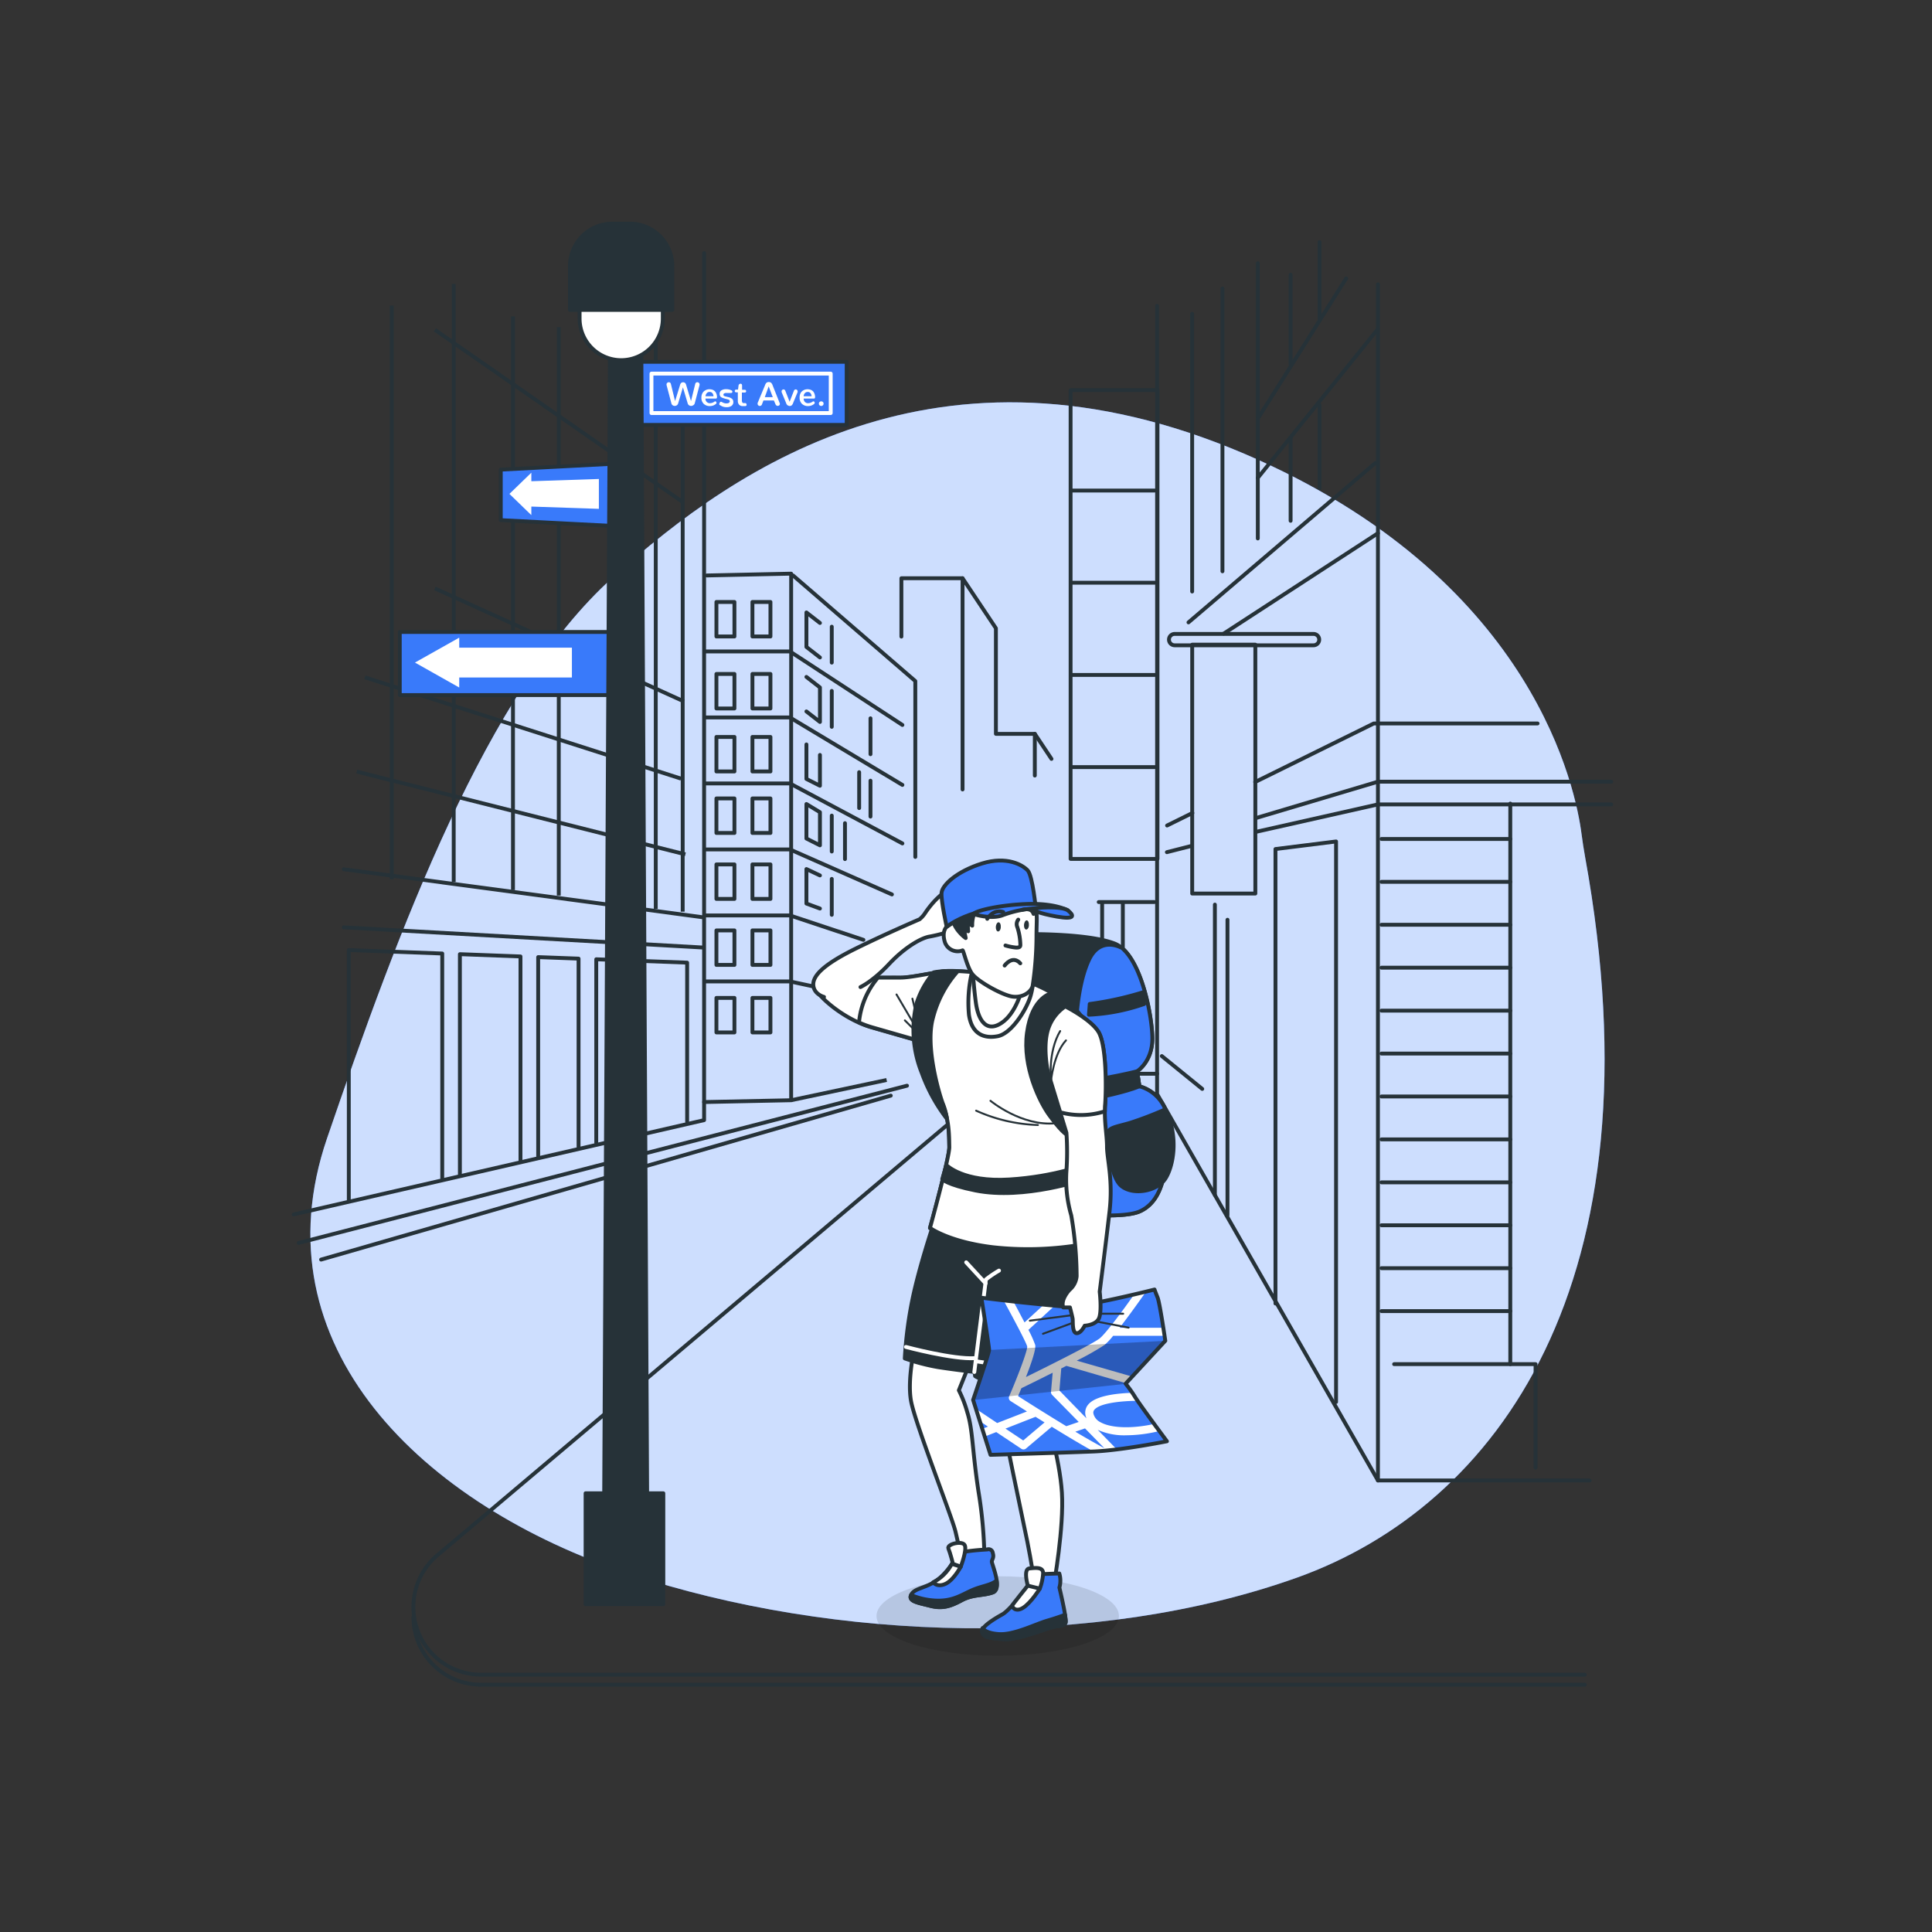 <svg xmlns="http://www.w3.org/2000/svg" xmlns:xlink="http://www.w3.org/1999/xlink" viewBox="0 0 500 500"><rect x="0" y="0" width="500" height="500" fill="#333333" stroke="none"/><defs><clipPath id="freepik--clip-path--inject-34"><path d="M275.5,338.15s-7-.63-13-1.3-8.52-1-8.52-1,2,12.68,2,13.5-4.14,12.95-4.14,12.95l4.5,14.21s19.58-.57,26.78-.87S302,373,302,373s-6.76-9.09-8.23-11.43a31.54,31.54,0,0,0-2.46-3.47L301.58,347s-1.41-9.75-2-11.21-.79-2.06-.79-2.06S279.59,338.57,275.5,338.15Z" style="fill:#397AFA;stroke:#263238;stroke-linecap:round;stroke-linejoin:round"></path></clipPath></defs><g id="freepik--background-simple--inject-34"><path d="M410.22,221.77c-.35-2-.66-3.9-.91-5.86-1.45-11.41-12-64.56-83.44-96.8-80.41-36.27-134.74,1-167.34,30.39s-55.41,91.15-73.88,145.06,25,95.08,78.23,112.73,120.61,19.6,172.77,1C387.23,389.85,430.32,332.11,410.22,221.77Z" style="fill:#397AFA"></path><path d="M410.22,221.77c-.35-2-.66-3.9-.91-5.86-1.45-11.41-12-64.56-83.44-96.8-80.41-36.27-134.74,1-167.34,30.39s-55.41,91.15-73.88,145.06,25,95.08,78.23,112.73,120.61,19.6,172.77,1C387.23,389.85,430.32,332.11,410.22,221.77Z" style="fill:#fff;opacity:0.75"></path></g><g id="freepik--Buildings--inject-34"><polyline points="299.45 79.17 299.45 283.12 356.61 383.14 411.41 383.14" style="fill:none;stroke:#263238;stroke-linecap:round;stroke-linejoin:round"></polyline><path d="M299.45,277.89H260.82L113.22,402.47a17.54,17.54,0,0,0-.11,26.72h0a17.57,17.57,0,0,0,11.42,4.22H410.14" style="fill:none;stroke:#263238;stroke-linecap:round;stroke-linejoin:round"></path><path d="M107,418.41a17.44,17.44,0,0,0,6.12,13.38h0A17.53,17.53,0,0,0,124.53,436H410.14" style="fill:none;stroke:#263238;stroke-linecap:round;stroke-linejoin:round"></path><line x1="83.1" y1="325.98" x2="230.53" y2="283.55" style="fill:none;stroke:#263238;stroke-linecap:round;stroke-linejoin:round"></line><polyline points="182.22 65.5 182.22 289.89 76 314.29" style="fill:none;stroke:#263238;stroke-linecap:round;stroke-linejoin:round"></polyline><line x1="204.74" y1="284.74" x2="229.46" y2="279.5" style="fill:none;stroke:#263238;stroke-miterlimit:10"></line><polyline points="182.94 148.93 204.75 148.46 204.75 284.74 182.22 285.21" style="fill:none;stroke:#263238;stroke-linecap:round;stroke-linejoin:round"></polyline><polyline points="205.24 148.93 236.88 176.26 236.88 221.77" style="fill:none;stroke:#263238;stroke-linecap:round;stroke-linejoin:round"></polyline><polyline points="233.28 164.75 233.28 149.65 249.11 149.65 249.11 204.31" style="fill:none;stroke:#263238;stroke-linecap:round;stroke-linejoin:round"></polyline><polyline points="249.11 149.65 257.74 162.59 257.74 189.92 267.81 189.92 267.81 200.71" style="fill:none;stroke:#263238;stroke-linecap:round;stroke-linejoin:round"></polyline><line x1="267.81" y1="189.92" x2="272.12" y2="196.4" style="fill:none;stroke:#263238;stroke-linecap:round;stroke-linejoin:round"></line><rect x="277.07" y="100.97" width="22.49" height="121.31" style="fill:none;stroke:#263238;stroke-linecap:round;stroke-linejoin:round"></rect><rect x="308.54" y="166.84" width="16.34" height="64.41" style="fill:none;stroke:#263238;stroke-linecap:round;stroke-linejoin:round"></rect><line x1="316.68" y1="163.99" x2="356.61" y2="138" style="fill:none;stroke:#263238;stroke-linecap:round;stroke-linejoin:round"></line><line x1="355.92" y1="119.84" x2="307.58" y2="161.07" style="fill:none;stroke:#263238;stroke-linecap:round;stroke-linejoin:round"></line><line x1="356.61" y1="85.13" x2="325.52" y2="123.67" style="fill:none;stroke:#263238;stroke-linecap:round;stroke-linejoin:round"></line><line x1="325.15" y1="215.26" x2="356.61" y2="208.18" style="fill:none;stroke:#263238;stroke-linecap:round;stroke-linejoin:round"></line><line x1="301.99" y1="220.54" x2="308.17" y2="218.97" style="fill:none;stroke:#263238;stroke-linecap:round;stroke-linejoin:round"></line><line x1="356.61" y1="383.15" x2="356.61" y2="73.59" style="fill:none;stroke:#263238;stroke-linecap:round;stroke-linejoin:round"></line><line x1="356.61" y1="208.18" x2="417" y2="208.18" style="fill:none;stroke:#263238;stroke-linecap:round;stroke-linejoin:round"></line><line x1="325.15" y1="211.68" x2="356.61" y2="202.3" style="fill:none;stroke:#263238;stroke-linecap:round;stroke-linejoin:round"></line><line x1="356.61" y1="202.3" x2="417" y2="202.3" style="fill:none;stroke:#263238;stroke-linecap:round;stroke-linejoin:round"></line><polyline points="324.84 202.38 355.54 187.23 397.92 187.23" style="fill:none;stroke:#263238;stroke-linecap:round;stroke-linejoin:round"></polyline><line x1="302.04" y1="213.64" x2="308.58" y2="210.41" style="fill:none;stroke:#263238;stroke-linecap:round;stroke-linejoin:round"></line><line x1="277.21" y1="126.95" x2="298.82" y2="126.95" style="fill:none;stroke:#263238;stroke-linecap:round;stroke-linejoin:round"></line><line x1="277.21" y1="150.81" x2="298.82" y2="150.81" style="fill:none;stroke:#263238;stroke-linecap:round;stroke-linejoin:round"></line><line x1="277.21" y1="174.67" x2="298.82" y2="174.67" style="fill:none;stroke:#263238;stroke-linecap:round;stroke-linejoin:round"></line><line x1="277.21" y1="198.52" x2="298.82" y2="198.52" style="fill:none;stroke:#263238;stroke-linecap:round;stroke-linejoin:round"></line><path d="M339.89,167H304a1.47,1.47,0,1,1,0-2.94h35.94a1.47,1.47,0,1,1,0,2.94Z" style="fill:none;stroke:#263238;stroke-miterlimit:10"></path><line x1="308.53" y1="81.2" x2="308.53" y2="153.08" style="fill:none;stroke:#263238;stroke-linecap:round;stroke-linejoin:round"></line><line x1="316.37" y1="74.66" x2="316.37" y2="147.85" style="fill:none;stroke:#263238;stroke-linecap:round;stroke-linejoin:round"></line><line x1="325.52" y1="68.13" x2="325.52" y2="139.35" style="fill:none;stroke:#263238;stroke-linecap:round;stroke-linejoin:round"></line><line x1="325.52" y1="108.34" x2="348.39" y2="72.05" style="fill:none;stroke:#263238;stroke-linecap:round;stroke-linejoin:round"></line><polyline points="182.31 168.59 204.43 168.59 233.54 187.62" style="fill:none;stroke:#263238;stroke-linecap:round;stroke-linejoin:round"></polyline><polyline points="182.31 185.68 204.43 185.68 233.54 203.14" style="fill:none;stroke:#263238;stroke-linecap:round;stroke-linejoin:round"></polyline><polyline points="182.31 202.75 204.43 202.75 233.54 218.28" style="fill:none;stroke:#263238;stroke-linecap:round;stroke-linejoin:round"></polyline><polyline points="182.31 219.83 204.43 219.83 230.83 231.48" style="fill:none;stroke:#263238;stroke-linecap:round;stroke-linejoin:round"></polyline><polyline points="182.31 236.91 204.43 236.91 223.45 243.23" style="fill:none;stroke:#263238;stroke-linecap:round;stroke-linejoin:round"></polyline><polyline points="182.31 253.99 204.43 253.99 210.77 255.35" style="fill:none;stroke:#263238;stroke-linecap:round;stroke-linejoin:round"></polyline><rect x="194.73" y="174.42" width="4.66" height="8.93" style="fill:none;stroke:#263238;stroke-linecap:round;stroke-linejoin:round"></rect><rect x="185.41" y="174.42" width="4.66" height="8.93" style="fill:none;stroke:#263238;stroke-linecap:round;stroke-linejoin:round"></rect><rect x="194.73" y="190.72" width="4.66" height="8.93" style="fill:none;stroke:#263238;stroke-linecap:round;stroke-linejoin:round"></rect><rect x="185.41" y="190.72" width="4.66" height="8.93" style="fill:none;stroke:#263238;stroke-linecap:round;stroke-linejoin:round"></rect><rect x="194.73" y="206.64" width="4.66" height="8.93" style="fill:none;stroke:#263238;stroke-linecap:round;stroke-linejoin:round"></rect><rect x="185.41" y="206.64" width="4.66" height="8.93" style="fill:none;stroke:#263238;stroke-linecap:round;stroke-linejoin:round"></rect><rect x="194.73" y="223.71" width="4.66" height="8.93" style="fill:none;stroke:#263238;stroke-linecap:round;stroke-linejoin:round"></rect><rect x="185.41" y="223.71" width="4.66" height="8.93" style="fill:none;stroke:#263238;stroke-linecap:round;stroke-linejoin:round"></rect><rect x="194.73" y="240.79" width="4.66" height="8.93" style="fill:none;stroke:#263238;stroke-linecap:round;stroke-linejoin:round"></rect><rect x="185.41" y="240.79" width="4.66" height="8.93" style="fill:none;stroke:#263238;stroke-linecap:round;stroke-linejoin:round"></rect><rect x="194.73" y="258.26" width="4.66" height="8.93" style="fill:none;stroke:#263238;stroke-linecap:round;stroke-linejoin:round"></rect><rect x="185.41" y="258.26" width="4.66" height="8.93" style="fill:none;stroke:#263238;stroke-linecap:round;stroke-linejoin:round"></rect><rect x="194.73" y="155.79" width="4.66" height="8.93" style="fill:none;stroke:#263238;stroke-linecap:round;stroke-linejoin:round"></rect><polyline points="212.2 170.15 208.7 167.43 208.7 158.5 212.2 161.22" style="fill:none;stroke:#263238;stroke-linecap:round;stroke-linejoin:round"></polyline><polyline points="208.7 175.19 212.2 177.91 212.2 186.84 208.7 184.12" style="fill:none;stroke:#263238;stroke-linecap:round;stroke-linejoin:round"></polyline><polyline points="212.2 195.38 212.2 203.35 208.7 201.59 208.7 192.66" style="fill:none;stroke:#263238;stroke-linecap:round;stroke-linejoin:round"></polyline><polygon points="212.2 218.77 208.7 217.01 208.7 208.08 212.2 210.2 212.2 218.77" style="fill:none;stroke:#263238;stroke-linecap:round;stroke-linejoin:round"></polygon><polyline points="212.2 235.13 208.7 233.84 208.7 224.91 212.2 226.56" style="fill:none;stroke:#263238;stroke-linecap:round;stroke-linejoin:round"></polyline><rect x="185.41" y="155.79" width="4.66" height="8.93" style="fill:none;stroke:#263238;stroke-linecap:round;stroke-linejoin:round"></rect><polyline points="330.09 337.35 330.09 219.73 345.77 217.77 345.77 362.84" style="fill:none;stroke:#263238;stroke-linecap:round;stroke-linejoin:round"></polyline><line x1="314.41" y1="309.25" x2="314.41" y2="234.11" style="fill:none;stroke:#263238;stroke-linecap:round;stroke-linejoin:round"></line><line x1="317.67" y1="314.48" x2="317.67" y2="238.03" style="fill:none;stroke:#263238;stroke-linecap:round;stroke-linejoin:round"></line><line x1="334.01" y1="113.22" x2="334.01" y2="134.78" style="fill:none;stroke:#263238;stroke-linecap:round;stroke-linejoin:round"></line><line x1="341.5" y1="104.79" x2="341.5" y2="126.35" style="fill:none;stroke:#263238;stroke-linecap:round;stroke-linejoin:round"></line><line x1="334.01" y1="71.09" x2="334.01" y2="94.3" style="fill:none;stroke:#263238;stroke-linecap:round;stroke-linejoin:round"></line><line x1="341.5" y1="62.66" x2="341.5" y2="82.44" style="fill:none;stroke:#263238;stroke-linecap:round;stroke-linejoin:round"></line><line x1="77.3" y1="321.67" x2="234.73" y2="280.98" style="fill:none;stroke:#263238;stroke-linecap:round;stroke-linejoin:round"></line><line x1="88.96" y1="239.99" x2="181.75" y2="245.21" style="fill:none;stroke:#263238;stroke-linecap:round;stroke-linejoin:round"></line><line x1="88.96" y1="224.96" x2="181.75" y2="237.37" style="fill:none;stroke:#263238;stroke-linecap:round;stroke-linejoin:round"></line><polyline points="134.7 300.28 134.7 247.53 119.02 246.94 119.02 303.91" style="fill:none;stroke:#263238;stroke-linecap:round;stroke-linejoin:round"></polyline><polyline points="149.73 296.8 149.73 248.09 139.28 247.7 139.28 299.22" style="fill:none;stroke:#263238;stroke-linecap:round;stroke-linejoin:round"></polyline><polyline points="114.45 304.97 114.45 246.77 90.27 245.87 90.27 310.56" style="fill:none;stroke:#263238;stroke-linecap:round;stroke-linejoin:round"></polyline><polyline points="177.83 290.3 177.83 249.13 154.31 248.26 154.31 295.75" style="fill:none;stroke:#263238;stroke-linecap:round;stroke-linejoin:round"></polyline><line x1="215.26" y1="171.48" x2="215.26" y2="162.19" style="fill:none;stroke:#263238;stroke-linecap:round;stroke-linejoin:round"></line><line x1="215.26" y1="188.1" x2="215.26" y2="178.81" style="fill:none;stroke:#263238;stroke-linecap:round;stroke-linejoin:round"></line><line x1="215.26" y1="220.37" x2="215.26" y2="211.08" style="fill:none;stroke:#263238;stroke-linecap:round;stroke-linejoin:round"></line><line x1="215.26" y1="236.75" x2="215.26" y2="227.46" style="fill:none;stroke:#263238;stroke-linecap:round;stroke-linejoin:round"></line><line x1="218.68" y1="222.33" x2="218.68" y2="213.04" style="fill:none;stroke:#263238;stroke-linecap:round;stroke-linejoin:round"></line><line x1="222.35" y1="209.13" x2="222.35" y2="199.84" style="fill:none;stroke:#263238;stroke-linecap:round;stroke-linejoin:round"></line><line x1="225.28" y1="211.33" x2="225.28" y2="202.04" style="fill:none;stroke:#263238;stroke-linecap:round;stroke-linejoin:round"></line><line x1="225.28" y1="195.19" x2="225.28" y2="185.9" style="fill:none;stroke:#263238;stroke-linecap:round;stroke-linejoin:round"></line><line x1="357.53" y1="217.12" x2="390.86" y2="217.12" style="fill:none;stroke:#263238;stroke-linecap:round;stroke-linejoin:round"></line><line x1="357.53" y1="228.22" x2="390.86" y2="228.22" style="fill:none;stroke:#263238;stroke-linecap:round;stroke-linejoin:round"></line><line x1="357.53" y1="239.33" x2="390.86" y2="239.33" style="fill:none;stroke:#263238;stroke-linecap:round;stroke-linejoin:round"></line><line x1="357.53" y1="250.44" x2="390.86" y2="250.44" style="fill:none;stroke:#263238;stroke-linecap:round;stroke-linejoin:round"></line><line x1="357.53" y1="261.55" x2="390.86" y2="261.55" style="fill:none;stroke:#263238;stroke-linecap:round;stroke-linejoin:round"></line><line x1="357.53" y1="272.66" x2="390.86" y2="272.66" style="fill:none;stroke:#263238;stroke-linecap:round;stroke-linejoin:round"></line><line x1="357.53" y1="283.77" x2="390.86" y2="283.77" style="fill:none;stroke:#263238;stroke-linecap:round;stroke-linejoin:round"></line><line x1="357.53" y1="294.88" x2="390.86" y2="294.88" style="fill:none;stroke:#263238;stroke-linecap:round;stroke-linejoin:round"></line><line x1="357.53" y1="305.99" x2="390.86" y2="305.99" style="fill:none;stroke:#263238;stroke-linecap:round;stroke-linejoin:round"></line><line x1="357.53" y1="317.1" x2="390.86" y2="317.1" style="fill:none;stroke:#263238;stroke-linecap:round;stroke-linejoin:round"></line><line x1="357.53" y1="328.2" x2="390.86" y2="328.2" style="fill:none;stroke:#263238;stroke-linecap:round;stroke-linejoin:round"></line><line x1="357.53" y1="339.31" x2="390.86" y2="339.31" style="fill:none;stroke:#263238;stroke-linecap:round;stroke-linejoin:round"></line><polyline points="390.86 207.97 390.86 353.04 397.4 353.04 397.4 379.83" style="fill:none;stroke:#263238;stroke-linecap:round;stroke-linejoin:round"></polyline><line x1="390.86" y1="353.04" x2="360.8" y2="353.04" style="fill:none;stroke:#263238;stroke-linecap:round;stroke-linejoin:round"></line><line x1="300.68" y1="273.31" x2="311.14" y2="281.81" style="fill:none;stroke:#263238;stroke-linecap:round;stroke-linejoin:round"></line><line x1="298.72" y1="233.45" x2="284.35" y2="233.45" style="fill:none;stroke:#263238;stroke-linecap:round;stroke-linejoin:round"></line><polyline points="285.23 233.69 285.23 245.1 290.59 245.1 290.59 233.86" style="fill:none;stroke:#263238;stroke-linecap:round;stroke-linejoin:round"></polyline><line x1="169.71" y1="235.24" x2="169.71" y2="60.95" style="fill:none;stroke:#263238;stroke-miterlimit:10"></line><line x1="176.68" y1="235.94" x2="176.68" y2="106.96" style="fill:none;stroke:#263238;stroke-miterlimit:10"></line><line x1="157.86" y1="234.54" x2="157.86" y2="78.38" style="fill:none;stroke:#263238;stroke-miterlimit:10"></line><line x1="144.61" y1="231.76" x2="144.61" y2="84.66" style="fill:none;stroke:#263238;stroke-miterlimit:10"></line><line x1="132.76" y1="230.36" x2="132.76" y2="81.87" style="fill:none;stroke:#263238;stroke-miterlimit:10"></line><line x1="117.42" y1="228.27" x2="117.42" y2="73.5" style="fill:none;stroke:#263238;stroke-miterlimit:10"></line><line x1="101.39" y1="227.57" x2="101.39" y2="79.08" style="fill:none;stroke:#263238;stroke-miterlimit:10"></line><line x1="92.32" y1="199.69" x2="177.38" y2="221.11" style="fill:none;stroke:#263238;stroke-miterlimit:10"></line><line x1="94.42" y1="175.29" x2="176.25" y2="201.51" style="fill:none;stroke:#263238;stroke-miterlimit:10"></line><line x1="112.54" y1="152.28" x2="177" y2="181.53" style="fill:none;stroke:#263238;stroke-miterlimit:10"></line><line x1="112.54" y1="85.35" x2="176.62" y2="129.88" style="fill:none;stroke:#263238;stroke-miterlimit:10"></line></g><g id="freepik--Streetlight--inject-34"><polygon points="160.97 136.24 129.6 134.61 129.6 121.54 160.97 119.9 160.97 136.24" style="fill:#397AFA;stroke:#263238;stroke-linecap:round;stroke-linejoin:round"></polygon><rect x="161.62" y="93.63" width="57.5" height="16.34" style="fill:#397AFA;stroke:#263238;stroke-linecap:round;stroke-linejoin:round"></rect><path d="M179.4,104.88a.87.87,0,0,1-.54.17.92.92,0,0,1-.55-.17.86.86,0,0,1-.34-.5l-1.23-4.13-1.23,4.13a.86.86,0,0,1-.34.5.92.92,0,0,1-.55.17.87.87,0,0,1-.54-.17.79.79,0,0,1-.32-.47l-1.26-4.77a1.37,1.37,0,0,1,0-.16.49.49,0,0,1,.18-.4.64.64,0,0,1,.41-.16.52.52,0,0,1,.34.12.56.56,0,0,1,.2.34l1.08,4.43L176,99.63a1,1,0,0,1,.29-.53.82.82,0,0,1,1,0,1,1,0,0,1,.29.53l1.25,4.18,1.09-4.43a.56.56,0,0,1,.2-.34.52.52,0,0,1,.34-.12.64.64,0,0,1,.41.16.5.5,0,0,1,.18.4,1.37,1.37,0,0,1,0,.16l-1.26,4.77A.79.79,0,0,1,179.4,104.88Z" style="fill:#fff"></path><path d="M181.76,101.81a1.86,1.86,0,0,1,.73-.77,2.06,2.06,0,0,1,1.12-.3,2.33,2.33,0,0,1,.87.16,1.57,1.57,0,0,1,.61.45,2.27,2.27,0,0,1,.35.65,2.45,2.45,0,0,1,.12.78.4.4,0,0,1-.08.27.25.25,0,0,1-.22.1h-2.68a1.11,1.11,0,0,0,1.22,1.19,2,2,0,0,0,1.13-.42.25.25,0,0,1,.16-.06.3.3,0,0,1,.23.11.4.4,0,0,1,.11.27.38.38,0,0,1-.14.29,2.39,2.39,0,0,1-1.56.56,2.21,2.21,0,0,1-1.61-.58,2.17,2.17,0,0,1-.6-1.63A2.37,2.37,0,0,1,181.76,101.81Zm2.89.74a1.38,1.38,0,0,0-.28-.8.86.86,0,0,0-.73-.31.9.9,0,0,0-.74.33,1.3,1.3,0,0,0-.31.78Z" style="fill:#fff"></path><path d="M186.25,104.33a.38.38,0,0,1,.09-.25.33.33,0,0,1,.25-.1.49.49,0,0,1,.22.06l.29.16a2.45,2.45,0,0,0,.37.13,2.07,2.07,0,0,0,.49.07,1.9,1.9,0,0,0,.44-.05.67.67,0,0,0,.33-.18.44.44,0,0,0,.14-.33c0-.24-.2-.41-.59-.5l-.66-.17-.48-.15a2.05,2.05,0,0,1-.38-.16.88.88,0,0,1-.46-.52,1.33,1.33,0,0,1-.06-.42,1,1,0,0,1,.46-.89,2.16,2.16,0,0,1,1.23-.31,3.13,3.13,0,0,1,1.38.31.37.37,0,0,1,.15.57.29.29,0,0,1-.23.1.38.38,0,0,1-.17,0l-.09,0-.13,0-.13,0-.17,0-.16,0-.2,0H188a1.29,1.29,0,0,0-.55.1.36.36,0,0,0-.23.34.34.34,0,0,0,.12.29,1.6,1.6,0,0,0,.48.18l.65.16a2.33,2.33,0,0,1,1,.46,1.06,1.06,0,0,1,.31.81,1.16,1.16,0,0,1-.47,1,2.07,2.07,0,0,1-1.24.34,2.72,2.72,0,0,1-1.66-.49A.32.32,0,0,1,186.25,104.33Z" style="fill:#fff"></path><path d="M191.28,104.73a1.43,1.43,0,0,1-.33-1v-2.19h-.41a.37.37,0,0,1-.28-.1.33.33,0,0,1-.1-.26.33.33,0,0,1,.09-.25.37.37,0,0,1,.28-.1H191l.13-1a.63.63,0,0,1,.16-.37.47.47,0,0,1,.37-.15.37.37,0,0,1,.29.12.65.65,0,0,1,.1.37v1.08h.68a.33.33,0,0,1,.27.1.41.41,0,0,1,.1.27.36.36,0,0,1-.1.25.37.37,0,0,1-.27.09H192v1.93a1.33,1.33,0,0,0,.1.6.36.36,0,0,0,.36.2h.38a.32.32,0,0,1,.27.11.42.42,0,0,1,.1.28.48.48,0,0,1,0,.18.25.25,0,0,1-.11.12l-.15.08a.88.88,0,0,1-.2,0h-.56A1.16,1.16,0,0,1,191.28,104.73Z" style="fill:#fff"></path><path d="M200.28,103.64h-2.7l-.38,1a.61.61,0,0,1-.22.31.57.57,0,0,1-.33.11.59.59,0,0,1-.41-.16.5.5,0,0,1-.17-.38.6.6,0,0,1,0-.22L198,99.66a1.32,1.32,0,0,1,.4-.63,1.06,1.06,0,0,1,1.12,0,1.4,1.4,0,0,1,.41.63l1.85,4.65a.63.63,0,0,1,.05.22.48.48,0,0,1-.18.38.58.58,0,0,1-.74,0,.61.61,0,0,1-.22-.31ZM198.93,100l-1,2.79H200Z" style="fill:#fff"></path><path d="M203.78,104.88a1.76,1.76,0,0,1-.37-.66l-1.13-2.74a.78.78,0,0,1,0-.21.47.47,0,0,1,.15-.35.54.54,0,0,1,.35-.14.44.44,0,0,1,.27.09.55.55,0,0,1,.19.27l1.11,2.83,1.11-2.83a.62.62,0,0,1,.19-.27.44.44,0,0,1,.27-.09.52.52,0,0,1,.35.14.47.47,0,0,1,.15.35.52.52,0,0,1,0,.21l-1.13,2.74a1.76,1.76,0,0,1-.37.66.83.83,0,0,1-1.06,0Z" style="fill:#fff"></path><path d="M207.15,101.81a1.84,1.84,0,0,1,.72-.77,2.12,2.12,0,0,1,1.13-.3,2.41,2.41,0,0,1,.87.16,1.65,1.65,0,0,1,.61.45,2,2,0,0,1,.34.65,2.77,2.77,0,0,1,.13.78.46.46,0,0,1-.08.27.26.26,0,0,1-.23.1H208a1.1,1.1,0,0,0,1.22,1.19,2,2,0,0,0,1.12-.42.27.27,0,0,1,.17-.06.31.31,0,0,1,.23.11.39.39,0,0,1,.1.27.37.37,0,0,1-.13.29,2.39,2.39,0,0,1-1.56.56,2.21,2.21,0,0,1-1.61-.58,2.17,2.17,0,0,1-.6-1.63A2.37,2.37,0,0,1,207.15,101.81Zm2.89.74a1.38,1.38,0,0,0-.28-.8.86.86,0,0,0-.73-.31.92.92,0,0,0-.75.33,1.29,1.29,0,0,0-.3.78Z" style="fill:#fff"></path><path d="M212.1,104.88a.54.54,0,0,1-.17-.42.57.57,0,0,1,.17-.42.6.6,0,0,1,.43-.17.64.64,0,0,1,.44.17.54.54,0,0,1,.17.42.55.55,0,0,1-.17.42.57.57,0,0,1-.44.18A.57.57,0,0,1,212.1,104.88Z" style="fill:#fff"></path><rect x="168.6" y="96.69" width="46.39" height="10.21" style="fill:none;stroke:#fff;stroke-linecap:round;stroke-linejoin:round"></rect><rect x="103.46" y="163.55" width="57.5" height="16.34" style="fill:#397AFA;stroke:#263238;stroke-linecap:round;stroke-linejoin:round"></rect><polygon points="148.01 167.61 118.85 167.61 118.85 165.02 107.39 171.47 118.85 177.93 118.85 175.34 148.01 175.34 148.01 167.61" style="fill:#fff"></polygon><polygon points="154.99 123.96 137.51 124.54 137.51 122.33 131.84 127.82 137.51 133.31 137.51 131.1 154.99 131.69 154.99 123.96" style="fill:#fff"></polygon><polygon points="167.5 390.45 156.34 390.45 158.01 61.06 165.83 61.06 167.5 390.45" style="fill:#263238;stroke:#263238;stroke-linecap:round;stroke-linejoin:round"></polygon><rect x="151.55" y="386.46" width="20.12" height="28.71" style="fill:#263238;stroke:#263238;stroke-linecap:round;stroke-linejoin:round"></rect><path d="M150,70.88h21.53V82.44a10.77,10.77,0,0,1-10.76,10.77h0A10.77,10.77,0,0,1,150,82.44Z" style="fill:#fff;stroke:#263238;stroke-linecap:round;stroke-linejoin:round"></path><path d="M158.48,57.87H163a11,11,0,0,1,11,11V80.2a0,0,0,0,1,0,0H147.5a0,0,0,0,1,0,0V68.85A11,11,0,0,1,158.48,57.87Z" style="fill:#263238;stroke:#263238;stroke-linecap:round;stroke-linejoin:round"></path></g><g id="freepik--Character--inject-34"><ellipse cx="258.21" cy="418.22" rx="31.37" ry="10.29" style="opacity:0.11"></ellipse><path d="M267,241.75s14.84-.14,21.46,2.44,9.66,18.32,9.74,24.44-3.94,8.61-3.94,8.61l.59,3.89a10.15,10.15,0,0,1,7.43,10.66c-.3,8.88-.47,18.46-7.16,21.64s-36.25-.71-40.8-7.68,4.14-18.54,2.15-29.68-4-22.11-3.39-30.09S267,241.75,267,241.75Z" style="fill:#263238;stroke:#263238;stroke-linecap:round;stroke-linejoin:round"></path><path d="M302.31,291.79a10.15,10.15,0,0,0-7.43-10.66l-.59-3.89s4-2.5,3.94-8.61c-.07-5.6-2.63-19.29-8.15-23.53l-.09.07s-5.21-2.83-8.08,3.07-3.79,16.13-3.37,22.45-2.2,20.61-3.24,30.13c-.65,5.89,1.41,10.51,5.17,13.41,6.43.59,12.17.4,14.68-.8C301.84,310.25,302,300.67,302.31,291.79Z" style="fill:#397AFA;stroke:#263238;stroke-linecap:round;stroke-linejoin:round"></path><path d="M295.71,256.83a83.32,83.32,0,0,1-13.69,3l-.2,2.78a50,50,0,0,0,14.29-2.78Z" style="fill:#263238;stroke:#263238;stroke-linecap:round;stroke-linejoin:round"></path><path d="M301.62,287.08a90.46,90.46,0,0,1-9.08,3.49c-4,1.19-6,1.19-5.76,3.18s.4,10.92,3.57,13.3,9.22,1.17,11.27-2.05C303.55,302,305.21,294.52,301.62,287.08Z" style="fill:#263238;stroke:#263238;stroke-linecap:round;stroke-linejoin:round"></path><path d="M294.29,277.24s-6.59,1.79-21.4,3.86l.17,4.9s15.34-2.2,21.82-4.87Z" style="fill:#263238;stroke:#263238;stroke-linecap:round;stroke-linejoin:round"></path><path d="M236.76,348.46s-2,8.4-1,14.06,10.57,29.91,11.51,33.82,1.7,7.8,1.7,7.8l5.8-.62A114.47,114.47,0,0,0,253.23,386c-1.65-10.94-1.46-16-2.88-20.45a31.09,31.09,0,0,0-2.2-5.74l3-7.47Z" style="fill:#fff;stroke:#263238;stroke-linecap:round;stroke-linejoin:round"></path><path d="M259.84,355s-1.16,6.37-.87,9.54,5.89,29.4,6.92,34.53,1.84,10.61,1.84,10.61l5,.54s2.66-15,2.09-23.94-4.25-20.72-4.25-20.72l5.21-11.67Z" style="fill:#fff;stroke:#263238;stroke-linecap:round;stroke-linejoin:round"></path><path d="M241.63,316.68s-3.7,11-5.47,19.52a104.1,104.1,0,0,0-2,15.36,54.14,54.14,0,0,0,8.52,2.24c4.12.65,9.52,1.27,9.52,1.27l.15,1.05s2.18,1.9,11.46,1.65a147.9,147.9,0,0,0,16.89-1.44s.82-24,.07-28a70.75,70.75,0,0,1-1-7.25s-11.81.07-23-.74S241.63,316.68,241.63,316.68Z" style="fill:#263238;stroke:#263238;stroke-linecap:round;stroke-linejoin:round"></path><path d="M234.46,348.59s12.23,3.29,17.88,2.9" style="fill:none;stroke:#fff;stroke-linecap:round;stroke-linejoin:round"></path><path d="M252.6,352.28s14.86,2.89,28.14-.53" style="fill:none;stroke:#fff;stroke-linecap:round;stroke-linejoin:round"></path><path d="M252.15,355.07l3-23.94a27.49,27.49,0,0,1,3.39-2.3" style="fill:none;stroke:#fff;stroke-linecap:round;stroke-linejoin:round"></path><line x1="255.08" y1="332.14" x2="250.05" y2="326.69" style="fill:none;stroke:#fff;stroke-linecap:round;stroke-linejoin:round"></line><path d="M255.46,252s-8.42-1-11.36-.59-8.73,1.69-11.17,1.63-11.06.13-14.53-.12-8.6-.16-7.63,2.47,7.76,8.47,14.83,10.5l11.4,3.27s4.49,11.85,6.62,16.07,2,9.11,2.06,11.67-5,20.93-5,20.93,4.86,3.61,16.27,5a83.08,83.08,0,0,0,21.92-.5,6.71,6.71,0,0,0,1.64-.23s.33-15.68.32-28.36,3.41-21.28-1.12-29.41-15.84-11-19-11.85A14.07,14.07,0,0,0,255.46,252Z" style="fill:#fff;stroke:#263238;stroke-linecap:round;stroke-linejoin:round"></path><path d="M260.66,252.46a14.07,14.07,0,0,0-5.2-.5s-8.42-1-11.36-.59-8.73,1.69-11.17,1.63c-1.05,0-3.26,0-5.71,0a20.79,20.79,0,0,0-4.91,11.62,25.07,25.07,0,0,0,3.29,1.22l11.4,3.27s4.49,11.85,6.62,16.07,2,9.11,2.06,11.67-5,20.93-5,20.93,4.86,3.61,16.27,5a83.08,83.08,0,0,0,21.92-.5,6.71,6.71,0,0,0,1.64-.23s.33-15.68.32-28.36,3.41-21.28-1.12-29.41S263.86,253.27,260.66,252.46Z" style="fill:#fff;stroke:#263238;stroke-linecap:round;stroke-linejoin:round"></path><path d="M251.48,251.87a34,34,0,0,0-.72,10.73c.7,4.88,3.72,6.27,7.43,5.57s7.66-7.19,8.59-10.67.69-4.64-3.48-5.57S253.59,248.32,251.48,251.87Z" style="fill:none;stroke:#263238;stroke-linecap:round;stroke-linejoin:round"></path><polyline points="232.02 257.37 238.5 268.39 234.18 264.07" style="fill:none;stroke:#263238;stroke-linecap:round;stroke-linejoin:round;stroke-width:0.5px"></polyline><line x1="238.5" y1="268.39" x2="236.13" y2="258.45" style="fill:none;stroke:#263238;stroke-linecap:round;stroke-linejoin:round;stroke-width:0.5px"></line><path d="M256.33,284.88s8.13,6.74,16.95,5.81" style="fill:none;stroke:#263238;stroke-linecap:round;stroke-linejoin:round;stroke-width:0.5px"></path><path d="M252.62,287.44a41.88,41.88,0,0,0,16,3.71" style="fill:none;stroke:#263238;stroke-linecap:round;stroke-linejoin:round;stroke-width:0.5px"></path><path d="M244.93,301.52s4.3,4.48,16.28,3.73,19.62-3.9,19.62-3.9l-.05,3.82s-15.68,5.46-28.34,2.92c-7.52-1.51-8.59-2.94-8.59-2.94Z" style="fill:#263238;stroke:#263238;stroke-linecap:round;stroke-linejoin:round"></path><path d="M222.69,255.45s3.11-1.39,7.38-5.94,8.48-6.8,10.47-7.12a40.24,40.24,0,0,0,6.38-1.73c.6-.31,3.3-.8,4.24-2.59s-.85-1-1.9-.95-.14-1.16,1-2.47,3.8-4.47,3.47-6.23-2.84-.79-6.79,1-6.53,5.43-7.44,6.75a6.91,6.91,0,0,1-1.52,1.74s-9.31,4-16.76,7.7-10.79,6.62-10.74,9.17,2.77,3.22,2.77,3.22" style="fill:#fff;stroke:#263238;stroke-linecap:round;stroke-linejoin:round"></path><path d="M251.69,250.17s.25,4.81.86,9.3,2.68,7.89,6.63,5.27,5.36-9,5.36-9A27,27,0,0,1,251.69,250.17Z" style="fill:none;stroke:#263238;stroke-linecap:round;stroke-linejoin:round"></path><path d="M245,239.85s-1.36,1.1-.46,4a3.5,3.5,0,0,0,4.55,2.12c.19-.33,1.08,3.93,2.39,5.91s7.64,5.51,10.34,6,5-1.09,5.42-2.69a87.44,87.44,0,0,0,1-12.75c0-4.28.35-6.05-.46-7.82s-2.34-3.16-7.6-3.63-8.41,1.44-11,3.3a4.3,4.3,0,0,0-2.1,4.21Z" style="fill:#fff;stroke:#263238;stroke-linecap:round;stroke-linejoin:round"></path><path d="M246.71,238.61a8.09,8.09,0,0,0,1.61,2.68,9.13,9.13,0,0,0,1.6,1.48l-.5-2.51,1.14.76a14.7,14.7,0,0,0-.14-1.63c-.11-.78,1.19.17,1.19.17a8.3,8.3,0,0,1,.47-3,4.7,4.7,0,0,1,.77-1.23S247.42,237.2,246.71,238.61Z" style="fill:#263238;stroke:#263238;stroke-linecap:round;stroke-linejoin:round"></path><path d="M245,239.85s8-6.69,23.08-4.57c0,0-.83-8.61-2.1-10s-5.36-3.82-11.84-1.81-10.32,5.58-10.47,7.62S245,239.85,245,239.85Z" style="fill:#397AFA;stroke:#263238;stroke-linecap:round;stroke-linejoin:round"></path><path d="M252.08,236.6s4.09,1.33,7.16.35a28.51,28.51,0,0,1,12.19-1.85c5.7.41,4.92.53,4.92.53s-3.19-2-11-1.66S251.61,236,252.08,236.6Z" style="fill:#397AFA;stroke:#263238;stroke-linecap:round;stroke-linejoin:round"></path><path d="M267,235.37s1.64,1,6.54,1.85,4.39-.37,2.85-1.59S267.43,234.81,267,235.37Z" style="fill:#397AFA;stroke:#263238;stroke-linecap:round;stroke-linejoin:round"></path><path d="M263.52,238a1.91,1.91,0,0,0-.23,1.95,16.11,16.11,0,0,1,.78,4.59c0,.34-.06.77-1.25.68a14.18,14.18,0,0,1-2.61-.53" style="fill:none;stroke:#263238;stroke-linecap:round;stroke-linejoin:round"></path><path d="M259,239.93c0,.66-.37,1.17-.72,1.14s-.6-.58-.56-1.23.38-1.18.73-1.15S259.07,239.27,259,239.93Z" style="fill:#263238"></path><path d="M266.28,239.43c0,.66-.37,1.17-.72,1.14s-.6-.58-.55-1.23.37-1.17.72-1.15S266.33,238.77,266.28,239.43Z" style="fill:#263238"></path><path d="M255.5,237.79s1.55-2.64,4.14-1.75" style="fill:none;stroke:#263238;stroke-linecap:round;stroke-linejoin:round"></path><path d="M264.56,235.46s2.37-.77,2.92,1.06" style="fill:#fff;stroke:#263238;stroke-linecap:round;stroke-linejoin:round"></path><path d="M260,249.88s2-2.83,4.05-.57" style="fill:none;stroke:#263238;stroke-linecap:round;stroke-linejoin:round"></path><path d="M272.32,257s-5.24.77-6.54,10.31c-1.19,8.7,3.26,17.89,5.78,21.31s4.36,5.41,5.62,5.5,2.54.19,3.87-7,4.4-12.76,1.41-19.35S277.74,260.42,272.32,257Z" style="fill:#263238;stroke:#263238;stroke-linecap:round;stroke-linejoin:round"></path><path d="M247.75,251.49a28.87,28.87,0,0,0-6.3,11.92c-2.19,7.83,2.05,21.11,2.65,22.42a19.49,19.49,0,0,1,1,3.78,44.26,44.26,0,0,1-6.54-11.93,29.72,29.72,0,0,1-1.35-18.05,22.89,22.89,0,0,1,4.51-8A19.6,19.6,0,0,1,247.75,251.49Z" style="fill:#263238;stroke:#263238;stroke-linecap:round;stroke-linejoin:round"></path><path d="M274.15,407.22s-6.82.16-7.49.48-.66,2.66-.66,2.66-4.37,6.2-6.6,7.44-5.68,3.36-5.21,4.61,1.2,1.48,5.46,1.79,11.24-3,13.88-3.32,2.38-.67,2.15-2.64-1.51-7.38-1.51-7.38A6.47,6.47,0,0,0,274.15,407.22Z" style="fill:#397AFA;stroke:#263238;stroke-linecap:round;stroke-linejoin:round"></path><path d="M266,410.36s-1.27-4.29.41-4.45,3.48-.4,3.55,1.19a13.31,13.31,0,0,1-.85,4S266.87,411.16,266,410.36Z" style="fill:#fff;stroke:#263238;stroke-linecap:round;stroke-linejoin:round"></path><path d="M269.11,411.14s-2.22,3.57-4.27,4.91-3-.22-2.85-.58,4-5.11,4-5.11Z" style="fill:#fff;stroke:#263238;stroke-linecap:round;stroke-linejoin:round"></path><path d="M258.44,422.9c-3-.22-3.88-1.12-4.15-1.56a1.3,1.3,0,0,0-.1,1.07c.47,1.24,1.2,1.48,5.46,1.79s11.24-3,13.88-3.32,2.38-.67,2.15-2.64c0-.1,0-.22-.05-.34-1.13.43-2.78,1-4.51,1.5C268,420.29,262.43,423.19,258.44,422.9Z" style="fill:#263238;stroke:#263238;stroke-linecap:round;stroke-linejoin:round"></path><path d="M255.49,401s-6.74.34-7.35,1.14-2.88,4.92-5.82,6.94-5.64,1.92-6.51,3.63,1.81,2.09,5,2.88,5.21.1,8.12-1.46,5.4-1.1,8-2-.3-7.39-.25-8,.63-1,.25-2.21A1.08,1.08,0,0,0,255.49,401Z" style="fill:#397AFA;stroke:#263238;stroke-linecap:round;stroke-linejoin:round"></path><path d="M256.92,412.12c1.06-.38,1.19-1.68,1-3.13-1.18,1.2-3.81,1.46-6.17,2.47-2.79,1.2-4.87,2.82-9.06,2.79a18.87,18.87,0,0,1-6.91-1.45c-.75,1.64,1.88,2,5,2.81s5.21.1,8.12-1.46S254.34,413.05,256.92,412.12Z" style="fill:#263238;stroke:#263238;stroke-linecap:round;stroke-linejoin:round"></path><path d="M246.64,404.75s-.72-2.85-1.2-4,3.7-2.15,4.26-.81-1.06,5.52-1.06,5.52Z" style="fill:#fff;stroke:#263238;stroke-linecap:round;stroke-linejoin:round"></path><path d="M248.64,405.46s-1.84,3.5-4,4.46-3.14-.42-3.14-.42a11.19,11.19,0,0,0,4.82-4.77Z" style="fill:#fff;stroke:#263238;stroke-linecap:round;stroke-linejoin:round"></path><path d="M275.5,338.15s-7-.63-13-1.3-8.52-1-8.52-1,2,12.68,2,13.5-4.14,12.95-4.14,12.95l4.5,14.21s19.58-.57,26.78-.87S302,373,302,373s-6.76-9.09-8.23-11.43a31.54,31.54,0,0,0-2.46-3.47L301.58,347s-1.41-9.75-2-11.21-.79-2.06-.79-2.06S279.59,338.57,275.5,338.15Z" style="fill:#397AFA"></path><g style="clip-path:url(#freepik--clip-path--inject-34)"><path d="M288.08,345.7h13.31c-.09-.57-.2-1.29-.32-2.08H289.76c2.49-3.21,5.35-7.23,6.84-9.36l-3.08.73c-3,4.29-7.41,10.2-8.93,11.39-1.76,1.39-12.82,6.92-19.08,10,1.42-3.63,2.64-7.22,2.4-8.31a28.88,28.88,0,0,0-1.75-3.9l6.79-6.26-2.8-.26-5,4.59c-1-1.86-2-3.83-2.89-5.41l-2.54-.29c2.66,4.87,5.92,11,6.12,11.94.08,1.07-2.35,7.5-4.65,12.84a1,1,0,0,0,.39,1.3l4.2,2.66-7.71,3-5.51-3.68,1,3.18,2.13,1.43-1.5.58.64,2,3-1.17,6.47,4.31a1,1,0,0,0,1.25-.07l6.64-5.62c3.74,2.3,7.76,4.71,10.83,6.4h.1c1.78-.08,3.84-.28,5.92-.53l-4.94-5.06a16.8,16.8,0,0,0,7.41,1.4,36.11,36.11,0,0,0,8.55-1.11c-.42-.56-.87-1.18-1.34-1.83-5.57,1.25-11.08,1.15-13.9-.43a3.39,3.39,0,0,1-1.84-2.22,1.14,1.14,0,0,1,.27-1.05c1.44-1.69,6.93-2.26,11.18-2.28-.26-.38-.48-.7-.63-.95-.26-.42-.5-.78-.73-1.12-3.82.11-9.44.68-11.41,3a3.24,3.24,0,0,0-.73,2.83,5.07,5.07,0,0,0,.25.78l-7-7.2.47-5.72,1.33-.67L291.51,358l1.58-1.72-14.43-4.15a66.84,66.84,0,0,0,7.22-4.08A16.58,16.58,0,0,0,288.08,345.7Zm-23.27,27.09-4.6-3.07,7.79-3.05,2.33,1.45Zm21,2c-1.89-1-4.58-2.52-7.51-4.27l2.5-.85ZM279.17,368l-3.21,1.1c-4.64-2.82-9.48-5.86-12.49-7.79.28-.64.57-1.33.87-2.05,1-.47,4.3-2.1,8.09-4L272,360.2a1.05,1.05,0,0,0,.3.81Z" style="fill:#fff"></path><path d="M301.58,347,256,349.38c-.06.82-4.14,12.95-4.14,12.95l39.5-4.19Z" style="opacity:0.26"></path><line x1="277.3" y1="340.39" x2="266.52" y2="341.79" style="fill:none;stroke:#263238;stroke-linecap:round;stroke-linejoin:round;stroke-width:0.5px"></line><line x1="277.5" y1="342.39" x2="269.92" y2="345.18" style="fill:none;stroke:#263238;stroke-linecap:round;stroke-linejoin:round;stroke-width:0.5px"></line><line x1="283.69" y1="341.99" x2="292.08" y2="343.59" style="fill:none;stroke:#263238;stroke-linecap:round;stroke-linejoin:round;stroke-width:0.5px"></line><line x1="284.49" y1="339.99" x2="290.68" y2="339.99" style="fill:none;stroke:#263238;stroke-linecap:round;stroke-linejoin:round;stroke-width:0.5px"></line></g><path d="M275.5,338.15s-7-.63-13-1.3-8.52-1-8.52-1,2,12.68,2,13.5-4.14,12.95-4.14,12.95l4.5,14.21s19.58-.57,26.78-.87S302,373,302,373s-6.76-9.09-8.23-11.43a31.54,31.54,0,0,0-2.46-3.47L301.58,347s-1.41-9.75-2-11.21-.79-2.06-.79-2.06S279.59,338.57,275.5,338.15Z" style="fill:none;stroke:#263238;stroke-linecap:round;stroke-linejoin:round"></path><path d="M286.49,296.79c0-3.13-.79-6.66-.48-11s.32-15.49-1.76-18.77-8.55-6.53-8.55-6.53a11.22,11.22,0,0,0-4.65,6.61c-1.14,4.55.17,10.43.17,10.43s4.67,15.28,4.77,15.63a72.82,72.82,0,0,1,0,9.95,33.42,33.42,0,0,0,1.25,11.44,95.44,95.44,0,0,1,1.4,15.73,5.27,5.27,0,0,1-1.88,3.57c-.88,1-2.17,2.85-1.6,4.51h1.74s.63,2.37.71,3-.15,3.58,1,3.66,2.1-1.93,2.1-1.93,3-.13,3.74-2,.15-6.82.15-6.82,1.61-12.62,2.55-20.77S286.49,299.91,286.49,296.79Z" style="fill:#fff;stroke:#263238;stroke-linecap:round;stroke-linejoin:round"></path><path d="M275.7,260.46a11.22,11.22,0,0,0-4.65,6.61c-1.14,4.55.17,10.43.17,10.43s1.78,5.82,3.16,10.35a20.3,20.3,0,0,0,11.56-.25c0-.6,0-1.21.07-1.84.32-4.38.32-15.49-1.76-18.77S275.7,260.46,275.7,260.46Z" style="fill:#fff;stroke:#263238;stroke-linecap:round;stroke-linejoin:round"></path><path d="M275.88,269.25c-3.24,3.46-3.89,10.59-3.89,10.59s-.86-7.56,2.38-13" style="fill:none;stroke:#263238;stroke-linecap:round;stroke-linejoin:round;stroke-width:0.5px"></path></g></svg>
